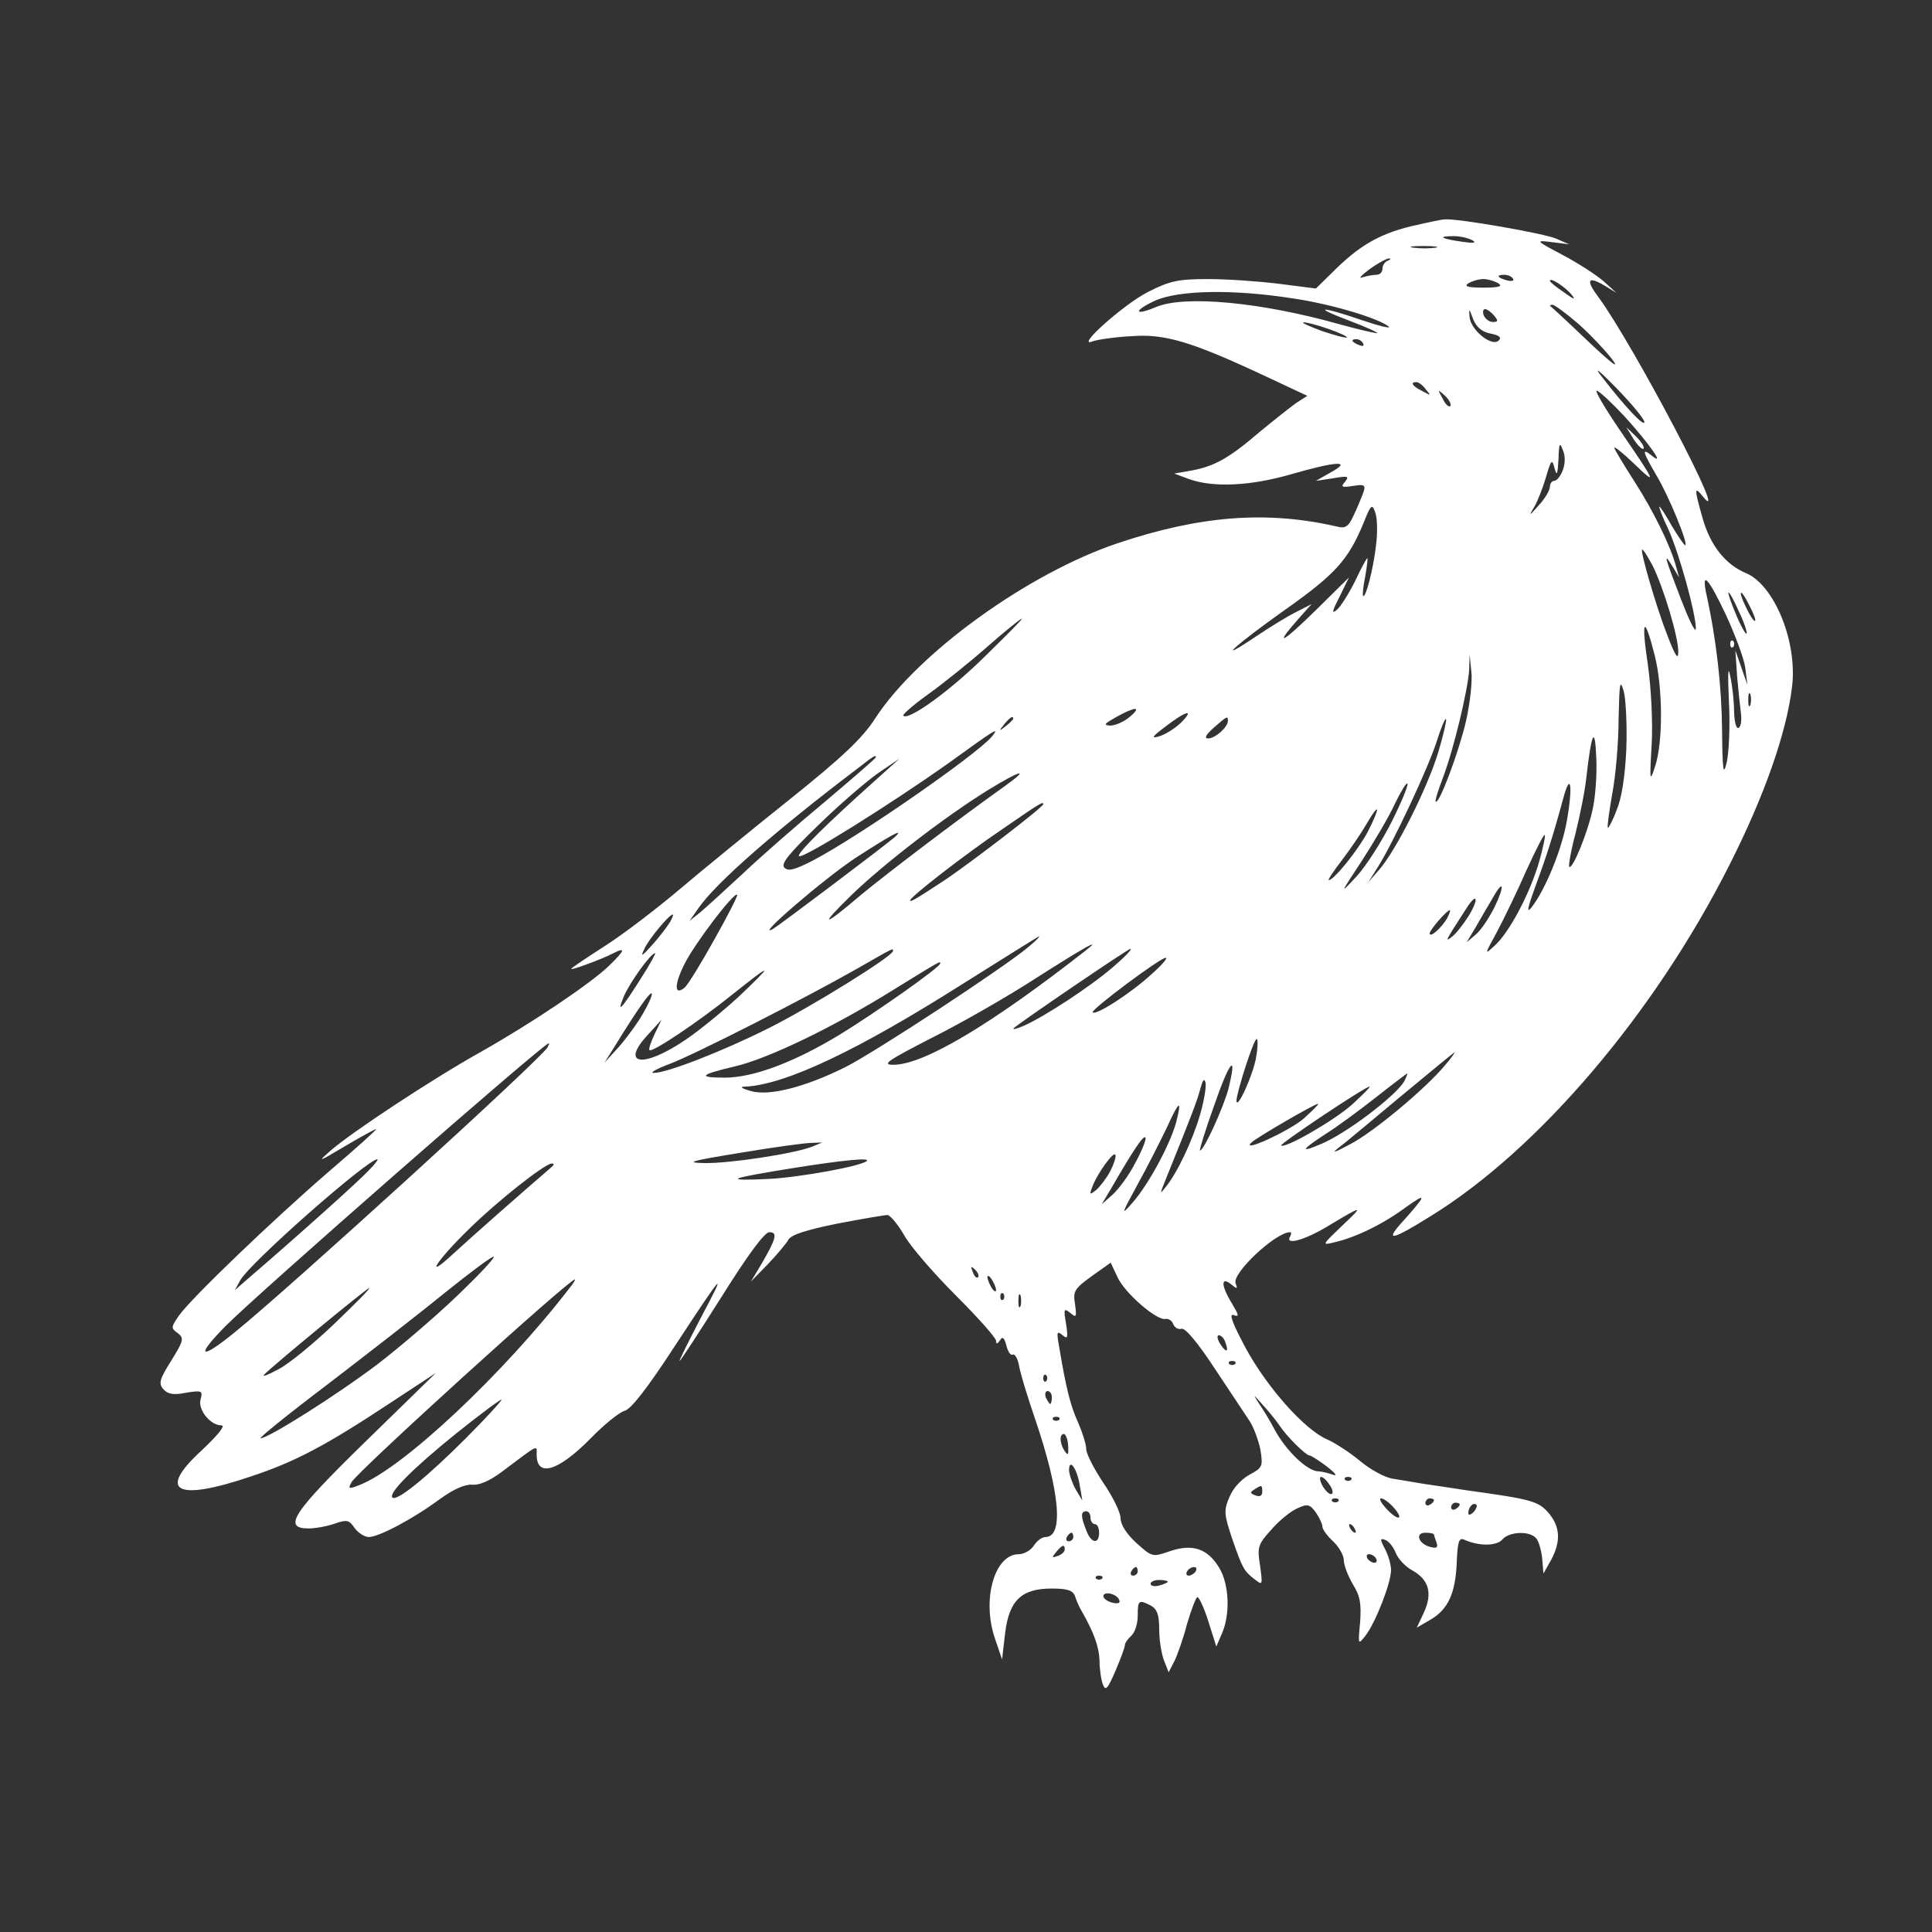 <?xml version="1.0" standalone="no"?>
<!DOCTYPE svg PUBLIC "-//W3C//DTD SVG 20010904//EN"
 "http://www.w3.org/TR/2001/REC-SVG-20010904/DTD/svg10.dtd">
<svg version="1.0" xmlns="http://www.w3.org/2000/svg"
 width="450pt" height="450pt" viewBox="0 0 450 450"
 preserveAspectRatio="xMidYMid meet">
<rect x="0" y="0" width="450" height="450" fill="#333333" stroke="none"/>
<g transform="translate(0,450) scale(0.1,-0.1)"
fill="#ffffff" stroke="none">
<path d="M3300 3976 c-79 -17 -128 -44 -185 -99 l-50 -49 -86 11 c-48 6 -122
11 -166 11 -68 0 -88 -4 -139 -30 -56 -28 -172 -132 -129 -115 11 4 52 10 90
12 79 6 141 -13 314 -94 l96 -45 -25 -16 c-14 -10 -52 -40 -86 -68 -71 -61
-105 -80 -159 -90 l-40 -7 35 -13 c56 -20 142 -16 236 11 107 31 145 33 94 5
l-35 -20 40 6 c35 6 38 5 28 -8 -11 -12 -8 -14 17 -10 36 5 35 6 10 -53 -19
-43 -23 -47 -48 -41 -162 37 -317 25 -508 -39 -209 -70 -467 -256 -566 -409
-29 -45 -75 -89 -200 -189 -89 -71 -205 -166 -257 -210 -52 -44 -128 -102
-170 -129 -42 -27 -78 -51 -80 -54 -7 -7 74 23 98 36 30 15 26 6 -11 -30 -44
-42 -181 -134 -298 -200 -116 -65 -302 -188 -350 -230 -32 -28 -29 -27 33 10
37 22 70 40 73 40 3 0 -46 -44 -108 -97 -132 -114 -321 -295 -351 -337 -19
-27 -19 -30 -3 -41 15 -12 14 -17 -15 -64 -27 -43 -30 -53 -19 -66 10 -12 23
-15 53 -9 37 6 40 5 34 -16 -6 -24 23 -60 49 -60 10 0 -9 -23 -46 -58 -105
-96 -60 -120 114 -61 103 34 175 72 326 172 l105 69 -163 -159 c-170 -166
-195 -203 -133 -203 15 0 43 5 60 11 29 10 34 9 47 -10 8 -11 23 -21 33 -21
23 0 103 42 165 88 33 24 59 35 76 34 16 -2 41 9 69 30 88 66 81 63 81 40 0
-54 50 -39 125 37 32 33 68 62 80 65 15 4 53 53 115 148 116 177 127 190 61
66 -28 -54 -50 -98 -48 -98 2 0 46 68 98 150 62 99 100 150 111 150 20 0 16
-15 -19 -75 l-24 -40 39 40 c21 22 43 48 48 57 6 12 41 23 114 38 58 11 110
20 117 20 6 0 24 -21 39 -47 15 -27 70 -90 121 -141 51 -51 93 -98 93 -105 0
-8 3 -8 9 1 6 10 10 7 15 -12 4 -15 10 -24 15 -21 5 2 12 -10 15 -28 3 -17 20
-73 37 -122 58 -171 67 -275 24 -275 -8 0 -20 -9 -27 -20 -7 -11 -23 -20 -35
-20 -57 0 -87 -107 -55 -198 l16 -47 7 60 c9 77 38 105 108 105 37 0 50 -4 55
-18 3 -9 9 -24 14 -32 30 -52 42 -86 43 -118 0 -20 4 -46 8 -56 6 -15 11 -10
29 32 12 28 22 55 22 60 0 5 7 15 15 22 8 7 15 28 15 46 0 37 2 39 31 24 14
-8 19 -21 19 -55 0 -24 5 -56 11 -72 l11 -28 13 25 c7 14 21 53 30 88 10 34
21 62 24 62 4 0 16 -26 26 -58 l18 -57 13 30 c20 45 17 115 -6 153 -27 45 -62
57 -115 39 -41 -14 -41 -14 -78 19 -23 21 -37 43 -37 58 0 13 -18 50 -40 82
-22 33 -40 68 -40 79 0 11 -9 39 -19 62 -17 37 -28 78 -45 182 -5 28 -4 32 9
21 12 -10 13 -6 8 27 -6 34 -5 37 10 25 14 -12 15 -10 11 20 -5 30 -2 36 38
65 l45 32 16 -34 c17 -37 92 -102 112 -97 7 1 15 -4 18 -13 4 -8 12 -12 19
-10 8 3 37 -31 77 -92 36 -54 73 -110 83 -125 9 -15 20 -45 24 -66 6 -38 4
-41 -26 -57 -18 -10 -38 -31 -46 -51 -14 -32 -13 -41 6 -98 24 -69 27 -75 53
-95 18 -14 18 -13 12 32 -7 43 -5 50 26 84 18 21 45 43 61 50 24 11 29 9 43
-10 8 -12 15 -26 15 -32 0 -7 11 -22 25 -35 14 -13 25 -33 25 -44 0 -12 10
-37 21 -56 17 -27 20 -45 17 -88 -5 -54 -5 -54 13 -31 23 30 59 122 59 152 0
12 -6 34 -14 49 -12 23 -12 26 1 21 8 -3 19 -17 24 -30 5 -13 22 -32 39 -41
39 -22 47 -54 26 -99 l-16 -34 31 18 c42 24 59 62 62 133 2 49 5 59 17 54 35
-16 76 -15 89 0 16 19 64 21 79 3 6 -6 12 -28 14 -47 l3 -35 18 32 c23 43 21
77 -6 109 -24 28 -41 32 -192 53 -33 5 -78 12 -100 15 -22 4 -54 9 -72 12 -18
3 -51 21 -75 41 -24 20 -58 42 -76 50 -53 22 -142 123 -191 214 -30 56 -39 80
-28 76 14 -5 13 -1 -3 26 -26 42 -27 65 -3 46 15 -12 16 -12 11 2 -9 23 93
119 127 119 3 0 3 -4 0 -10 -13 -21 33 -9 86 23 85 51 87 51 35 2 -46 -44 -48
-46 -20 -39 50 11 114 42 167 81 53 38 51 31 -12 -39 -35 -40 -16 -35 69 18
253 155 524 474 698 819 82 162 133 308 146 415 13 105 -41 237 -107 265 -48
20 -83 64 -101 127 -20 70 -20 77 0 52 70 -87 -163 356 -243 464 -30 40 -25
50 14 27 l28 -17 -30 27 c-16 14 -59 42 -95 61 -64 34 -65 35 -25 30 l40 -5
-30 13 c-26 12 -232 48 -260 45 -6 0 -35 -6 -65 -13z m130 -36 c10 -6 2 -7
-25 -3 -49 7 -58 13 -19 13 16 0 36 -5 44 -10z m-87 -17 c-13 -2 -35 -2 -50 0
-16 2 -5 4 22 4 28 0 40 -2 28 -4z m-110 -30 c-7 -2 -13 -11 -13 -19 0 -8 -6
-14 -14 -14 -8 0 -23 -3 -33 -6 -10 -4 -2 5 17 19 19 14 40 25 45 25 6 0 4 -2
-2 -5z m291 -42 c4 -5 -3 -7 -14 -4 -23 6 -26 13 -6 13 8 0 17 -4 20 -9z m-34
-11 c11 -7 1 -10 -35 -10 -36 0 -46 3 -35 10 8 5 24 10 35 10 11 0 27 -5 35
-10z m171 -27 c10 -12 5 -11 -18 6 -18 12 -33 24 -33 27 0 9 37 -15 51 -33z
m-650 -8 c90 -13 202 -47 224 -66 5 -5 -24 2 -65 16 -96 33 -115 31 -27 -2 37
-14 66 -27 65 -29 -2 -1 -42 8 -89 21 -181 51 -359 68 -426 40 -52 -22 -54 -9
-2 15 55 24 179 27 320 5z m665 -59 c28 -25 63 -62 79 -83 19 -25 -1 -10 -56
42 -46 44 -86 81 -88 82 -2 2 0 3 5 3 5 0 32 -20 60 -44z m-204 -23 c20 -4 26
-9 19 -16 -16 -16 -65 24 -68 54 -2 22 -1 21 8 -4 8 -19 20 -30 41 -34z m8 42
c10 -12 10 -15 -3 -15 -8 0 -17 7 -21 15 -3 8 -2 15 3 15 5 0 14 -7 21 -15z
m-386 -31 c26 -9 45 -18 43 -20 -2 -2 -28 5 -58 15 -30 11 -49 20 -43 20 6 1
32 -6 58 -15z m81 -34 c3 -6 -1 -7 -9 -4 -18 7 -21 14 -7 14 6 0 13 -4 16 -10z
m655 -183 c0 -12 -45 35 -101 108 -18 23 -3 11 35 -28 36 -37 66 -73 66 -80z
m-509 76 c13 -15 12 -15 -8 -4 -24 12 -29 21 -14 21 5 0 15 -7 22 -17z m57
-39 c-4 -3 -12 5 -18 18 -12 22 -12 22 6 6 10 -10 15 -20 12 -24z m406 -24
c57 -63 97 -119 63 -91 -24 19 -21 9 11 -46 29 -48 76 -163 67 -163 -2 0 -16
20 -31 45 -14 25 -27 45 -29 45 -2 0 7 -24 21 -53 26 -58 64 -197 64 -231 -1
-12 -16 20 -35 69 -38 99 -42 112 -19 75 l15 -25 -7 25 c-13 49 -53 130 -98
200 -25 39 -46 74 -46 77 0 4 21 -13 46 -37 55 -53 52 -46 -33 78 -34 50 -59
92 -54 92 5 0 34 -27 65 -60z m-144 -125 c-5 -14 -14 -25 -20 -25 -5 0 -10 -6
-10 -14 0 -8 -12 -28 -26 -43 -23 -26 -24 -26 -10 -3 8 14 20 45 27 69 12 41
14 43 20 20 5 -19 7 -14 9 21 1 38 3 41 10 22 6 -13 6 -32 0 -47z m-435 -175
c-6 -54 -24 -124 -30 -118 -2 2 0 22 5 46 4 23 6 42 5 42 -2 0 -15 -24 -29
-54 -15 -30 -34 -60 -43 -67 -12 -10 -10 -2 7 31 l22 45 -76 -75 c-78 -77
-101 -89 -44 -24 l33 37 -35 -18 c-19 -9 -61 -35 -94 -57 -101 -68 -51 -22 69
63 116 82 146 116 181 201 17 43 20 45 27 25 5 -12 6 -47 2 -77z m644 -47 c26
-52 61 -169 60 -202 0 -19 -7 -9 -25 38 -27 69 -65 201 -59 201 3 0 13 -17 24
-37z m171 -115 c21 -46 42 -101 45 -123 l5 -40 -14 40 -14 40 4 -60 c3 -33 7
-72 9 -87 2 -15 0 -30 -5 -33 -6 -4 -10 12 -11 37 0 24 -4 61 -9 83 -5 27 -6
8 -3 -60 3 -55 0 -118 -5 -140 -8 -34 -10 -22 -11 75 -1 101 -13 210 -37 318
-11 54 5 36 46 -50z m31 6 c12 -25 19 -47 17 -50 -2 -2 -14 19 -25 46 -12 28
-19 50 -17 50 3 0 14 -21 25 -46z m24 15 c9 -17 15 -33 13 -35 -3 -2 -12 12
-21 31 -21 43 -13 47 8 4z m-1780 -117 c-83 -82 -179 -151 -191 -139 -3 2 23
25 58 50 35 25 97 75 138 111 41 36 77 65 80 65 3 0 -36 -39 -85 -87z m1559 2
c19 -74 20 -203 1 -259 -12 -38 -13 -35 -8 50 3 51 -1 132 -9 188 -16 107 -8
116 16 21z m-439 -152 c-16 -70 -63 -197 -71 -189 -2 2 6 27 17 56 25 66 58
204 61 251 l1 35 4 -39 c3 -21 -3 -73 -12 -114z m373 -67 c-3 -65 -11 -115
-23 -143 -9 -24 -19 -42 -20 -40 -2 2 3 37 10 78 8 41 15 120 15 175 2 85 3
95 12 65 5 -19 8 -80 6 -135z m289 103 c-3 -7 -5 -2 -5 12 0 14 2 19 5 13 2
-7 2 -19 0 -25z m-1446 -28 c-13 -11 -33 -20 -45 -20 -17 1 -14 4 14 20 45 25
61 25 31 0z m119 -14 c-14 -13 -36 -27 -50 -31 -20 -6 -17 -1 15 23 48 37 69
42 35 8z m-390 10 c0 -2 -8 -10 -17 -17 -16 -13 -17 -12 -4 4 13 16 21 21 21
13z m500 -5 c0 -15 -30 -41 -46 -41 -10 0 -5 9 13 25 32 28 33 28 33 16z m490
-73 c-25 -83 -98 -228 -137 -273 l-26 -30 22 35 c36 57 117 230 137 292 10 32
20 56 22 53 2 -2 -6 -37 -18 -77z m-1040 36 c-37 -43 -312 -234 -418 -289 -41
-21 -56 -25 -65 -16 -9 9 10 32 79 99 49 48 112 102 139 121 l50 34 -60 -54
c-113 -101 -180 -168 -174 -173 8 -8 218 124 349 217 112 81 119 85 100 61z
m1400 -167 c-11 -54 -47 -143 -55 -136 -2 3 4 38 15 79 10 41 22 99 25 130 12
105 20 121 23 46 2 -38 -2 -92 -8 -119z m-1670 119 c0 -2 -53 -48 -117 -102
-65 -54 -152 -130 -193 -169 -41 -38 -86 -79 -99 -90 l-25 -20 21 30 c41 59
179 180 373 327 37 29 40 30 40 24z m299 -68 c-111 -79 -275 -204 -332 -251
-90 -77 -102 -78 -25 -3 74 72 218 183 318 245 78 48 102 54 39 9z m903 -81
c-23 -46 -60 -104 -82 -128 -40 -43 -40 -43 12 36 29 45 64 104 77 133 14 29
27 50 29 47 3 -3 -13 -42 -36 -88z m408 4 c-11 -67 -51 -165 -84 -206 -11 -13
-7 3 10 50 26 70 42 120 65 205 17 64 23 32 9 -49z m-1220 36 c0 -7 -165 -133
-225 -174 -73 -48 -85 -55 -85 -50 0 8 129 108 215 166 87 60 95 65 95 58z
m756 -64 c-22 -42 -79 -113 -91 -113 -3 0 11 21 31 47 19 25 45 63 57 84 31
53 33 41 3 -18z m-1101 -12 c-19 -17 -271 -207 -285 -215 -45 -24 119 117 193
166 82 53 115 71 92 49z m1500 -58 c-21 -73 -69 -164 -103 -195 -25 -23 -25
-23 5 32 16 30 47 94 68 142 22 48 41 86 43 83 2 -2 -4 -30 -13 -62z m-104
-106 c-12 -24 -31 -53 -43 -63 l-22 -19 21 35 c11 19 28 49 39 67 26 47 30 32
5 -20z m-1817 -75 c-31 -56 -62 -106 -69 -112 -25 -21 -25 7 0 56 25 49 115
167 122 160 2 -2 -22 -49 -53 -104z m1757 55 c-12 -19 -29 -41 -38 -48 -19
-15 -18 -13 33 66 25 39 29 21 5 -18z m-50 -5 c-12 -22 -41 -48 -41 -36 0 8
40 54 47 54 2 0 -1 -8 -6 -18z m-1810 -9 c-6 -10 -24 -34 -41 -53 -25 -28 -29
-30 -19 -10 10 23 58 80 66 80 2 0 -1 -8 -6 -17z m834 -59 c-60 -50 -356 -244
-425 -279 -94 -47 -179 -69 -222 -56 -21 6 -26 10 -13 10 94 4 264 85 510 241
94 59 172 108 175 109 3 0 -8 -11 -25 -25z m135 -7 c-221 -173 -378 -267 -449
-267 -28 0 -15 9 90 63 68 34 178 97 244 140 110 70 154 95 115 64z m-450 -2
c0 -12 -192 -131 -290 -180 -110 -55 -239 -105 -268 -104 -9 0 8 10 38 21 60
23 308 149 435 221 89 51 85 49 85 42z m513 -37 c-52 -45 -160 -116 -208 -137
-16 -7 -27 -10 -24 -6 15 14 265 184 272 185 5 0 -13 -19 -40 -42z m-1099 -25
c-46 -73 -59 -87 -41 -44 14 33 63 101 73 101 2 0 -12 -26 -32 -57z m1186 6
c-47 -43 -128 -95 -135 -87 -6 5 157 127 170 127 6 0 -10 -18 -35 -40z m-490
27 c0 -9 -154 -117 -236 -167 -106 -64 -200 -99 -266 -99 -64 0 -58 7 23 26
78 18 231 92 369 178 112 69 110 68 110 62z m-470 -78 c-36 -33 -91 -78 -122
-99 -101 -69 -156 -60 -87 13 l30 33 -16 -33 c-9 -19 -15 -36 -12 -38 6 -6
114 66 192 129 39 31 72 57 75 56 3 0 -24 -27 -60 -61z m-223 -40 c-14 -24
-40 -59 -57 -78 l-32 -35 22 35 c56 91 84 130 88 126 2 -3 -7 -24 -21 -48z
m1429 -99 c-6 -40 -45 -126 -46 -103 0 19 40 144 47 144 3 0 3 -18 -1 -41z
m-1651 21 c-19 -30 -602 -561 -728 -663 -81 -66 -93 -58 -22 14 73 74 739 657
753 659 2 0 0 -4 -3 -10z m2090 -42 c-45 -54 -166 -155 -220 -183 -41 -22 -45
-22 -23 -5 15 11 80 66 145 120 65 54 120 99 121 99 2 1 -8 -14 -23 -31z
m-504 -55 c-12 -44 -57 -143 -66 -143 -2 0 12 47 33 105 36 105 55 126 33 38z
m410 19 c-18 -33 -136 -123 -195 -147 -49 -21 -45 -13 12 24 27 17 80 56 118
86 38 30 70 54 72 55 1 0 -2 -8 -7 -18z m-476 -79 c-18 -61 -53 -135 -80 -168
-14 -18 -14 -17 1 20 62 153 73 183 80 210 6 21 9 24 12 13 2 -10 -4 -44 -13
-75z m355 25 c-41 -37 -157 -104 -166 -96 -3 4 197 138 206 137 3 0 -15 -18
-40 -41z m-411 -44 c-15 -52 -63 -141 -100 -184 -29 -33 -28 -30 10 40 23 41
53 101 68 132 30 66 37 70 22 12z m298 11 c-33 -29 -149 -82 -122 -56 11 11
147 90 155 90 3 0 -12 -15 -33 -34z m-393 -104 c-14 -28 -38 -60 -52 -73 l-26
-23 21 35 c53 92 78 129 81 120 2 -5 -9 -32 -24 -59z m-753 38 c-41 -16 -191
-39 -250 -38 -47 1 -33 5 84 24 77 13 151 23 165 23 l25 1 -24 -10z m695 -57
c-8 -15 -23 -35 -32 -43 -16 -13 -17 -12 -10 6 11 31 51 86 54 75 2 -5 -4 -22
-12 -38z m-1727 2 c-19 -21 -160 -148 -288 -258 l-24 -21 12 22 c20 39 296
282 320 283 3 0 -6 -12 -20 -26z m1160 22 c-12 -12 -154 -38 -229 -42 -109 -5
-94 1 55 25 119 19 182 25 174 17z m-734 -14 c-79 -68 -190 -166 -229 -202
-70 -65 -40 -17 36 57 66 65 176 152 193 153 6 0 6 -3 0 -8z m-220 -300 c-50
-48 -133 -119 -185 -159 -95 -72 -255 -173 -273 -173 -5 0 64 56 154 124 90
69 214 165 274 214 61 49 112 87 115 85 3 -3 -36 -44 -85 -91z m1213 43 c-3
-3 -9 2 -12 12 -6 14 -5 15 5 6 7 -7 10 -15 7 -18z m42 -30 c0 -5 -5 -3 -10 5
-5 8 -10 20 -10 25 0 6 5 3 10 -5 5 -8 10 -19 10 -25z m-991 8 c-156 -203
-392 -424 -492 -462 -25 -10 -27 -9 -18 7 13 24 505 471 520 472 2 0 -3 -8
-10 -17z m-550 -86 c-47 -45 -105 -93 -130 -106 -24 -13 -39 -19 -34 -13 19
20 240 202 245 202 3 -1 -34 -38 -81 -83z m1558 56 c-4 -3 -7 0 -7 7 0 7 3 10
7 7 3 -4 3 -10 0 -14z m40 -15 c-3 -7 -5 -2 -5 12 0 14 2 19 5 13 2 -7 2 -19
0 -25z m477 -84 c9 -24 2 -26 -12 -4 -7 11 -8 20 -3 20 5 0 12 -7 15 -16z m23
-51 c-4 -3 -10 -3 -14 0 -3 4 0 7 7 7 7 0 10 -3 7 -7z m-440 -40 c-4 -3 -7 0
-7 7 0 7 3 10 7 7 3 -4 3 -10 0 -14z m13 -38 c0 -8 -2 -15 -4 -15 -2 0 -6 7
-10 15 -3 8 -1 15 4 15 6 0 10 -7 10 -15z m530 -65 c17 -26 62 -70 70 -70 4 0
22 -12 41 -26 19 -15 25 -23 14 -19 -11 4 -27 8 -35 8 -25 1 -74 47 -101 97
-10 19 -26 46 -36 60 -15 24 -15 24 8 -2 13 -14 31 -36 39 -48z m-1895 -30
c-90 -90 -161 -148 -171 -138 -10 10 48 68 147 148 55 44 103 80 107 80 3 0
-34 -41 -83 -90z m1382 43 c-4 -3 -10 -3 -14 0 -3 4 0 7 7 7 7 0 10 -3 7 -7z
m21 -60 c1 -22 0 -24 -8 -13 -12 18 -13 40 -2 40 4 0 9 -12 10 -27z m27 -93
l6 -35 -15 25 c-8 14 -15 34 -16 45 0 31 19 4 25 -35z m583 0 c7 -11 8 -20 2
-20 -5 0 -14 9 -20 20 -6 11 -7 20 -3 20 5 0 14 -9 21 -20z m49 13 c-4 -3 -10
-3 -14 0 -3 4 0 7 7 7 7 0 10 -3 7 -7z m-207 -28 c0 -9 -6 -12 -16 -8 -13 5
-13 7 -2 14 17 11 18 11 18 -6z m177 -22 c-4 -3 -10 -3 -14 0 -3 4 0 7 7 7 7
0 10 -3 7 -7z m128 -13 c27 -30 12 -34 -15 -5 -13 14 -19 25 -13 25 5 0 18 -9
28 -20z m95 16 c0 -3 -4 -8 -10 -11 -5 -3 -10 -1 -10 4 0 6 5 11 10 11 6 0 10
-2 10 -4z m60 -10 c0 -3 -4 -8 -10 -11 -5 -3 -10 -1 -10 4 0 6 5 11 10 11 6 0
10 -2 10 -4z m32 -18 c-7 -7 -12 -8 -12 -2 0 14 12 26 19 19 2 -3 -1 -11 -7
-17z m-892 -13 c0 -8 5 -15 10 -15 6 0 10 -9 10 -20 0 -28 -19 -25 -30 6 -13
32 -13 44 0 44 6 0 10 -7 10 -15z m615 -25 c3 -5 4 -10 1 -10 -3 0 -8 5 -11
10 -3 6 -4 10 -1 10 3 0 8 -4 11 -10z m-655 -20 c0 -5 -5 -10 -11 -10 -5 0 -7
5 -4 10 3 6 8 10 11 10 2 0 4 -4 4 -10z m840 6 c0 -2 3 -11 6 -19 4 -12 0 -14
-15 -10 -27 7 -36 33 -11 33 11 0 20 -2 20 -4z m-860 -35 c0 -5 -7 -12 -16
-15 -14 -5 -15 -4 -4 9 14 17 20 19 20 6z m725 -21 c3 -5 2 -10 -4 -10 -5 0
-13 5 -16 10 -3 6 -2 10 4 10 5 0 13 -4 16 -10z m-555 -30 c0 -5 -5 -10 -11
-10 -5 0 -7 5 -4 10 3 6 8 10 11 10 2 0 4 -4 4 -10z m135 0 c-3 -5 -11 -10
-16 -10 -6 0 -7 5 -4 10 3 6 11 10 16 10 6 0 7 -4 4 -10z m-218 -17 c-4 -3
-10 -3 -14 0 -3 4 0 7 7 7 7 0 10 -3 7 -7z m153 -7 c0 -2 -9 -6 -20 -9 -11 -3
-20 -1 -20 4 0 5 9 9 20 9 11 0 20 -2 20 -4z m-113 -43 c3 -7 -3 -9 -16 -6
-12 3 -21 10 -21 15 0 13 32 6 37 -9z"/>
<path d="M3805 3477 c10 -15 20 -25 23 -22 3 3 -5 16 -17 28 l-23 22 17 -28z"/>
<path d="M4030 3000 c0 -7 3 -10 7 -7 3 4 3 10 0 14 -4 3 -7 0 -7 -7z"/>
</g>
</svg>
